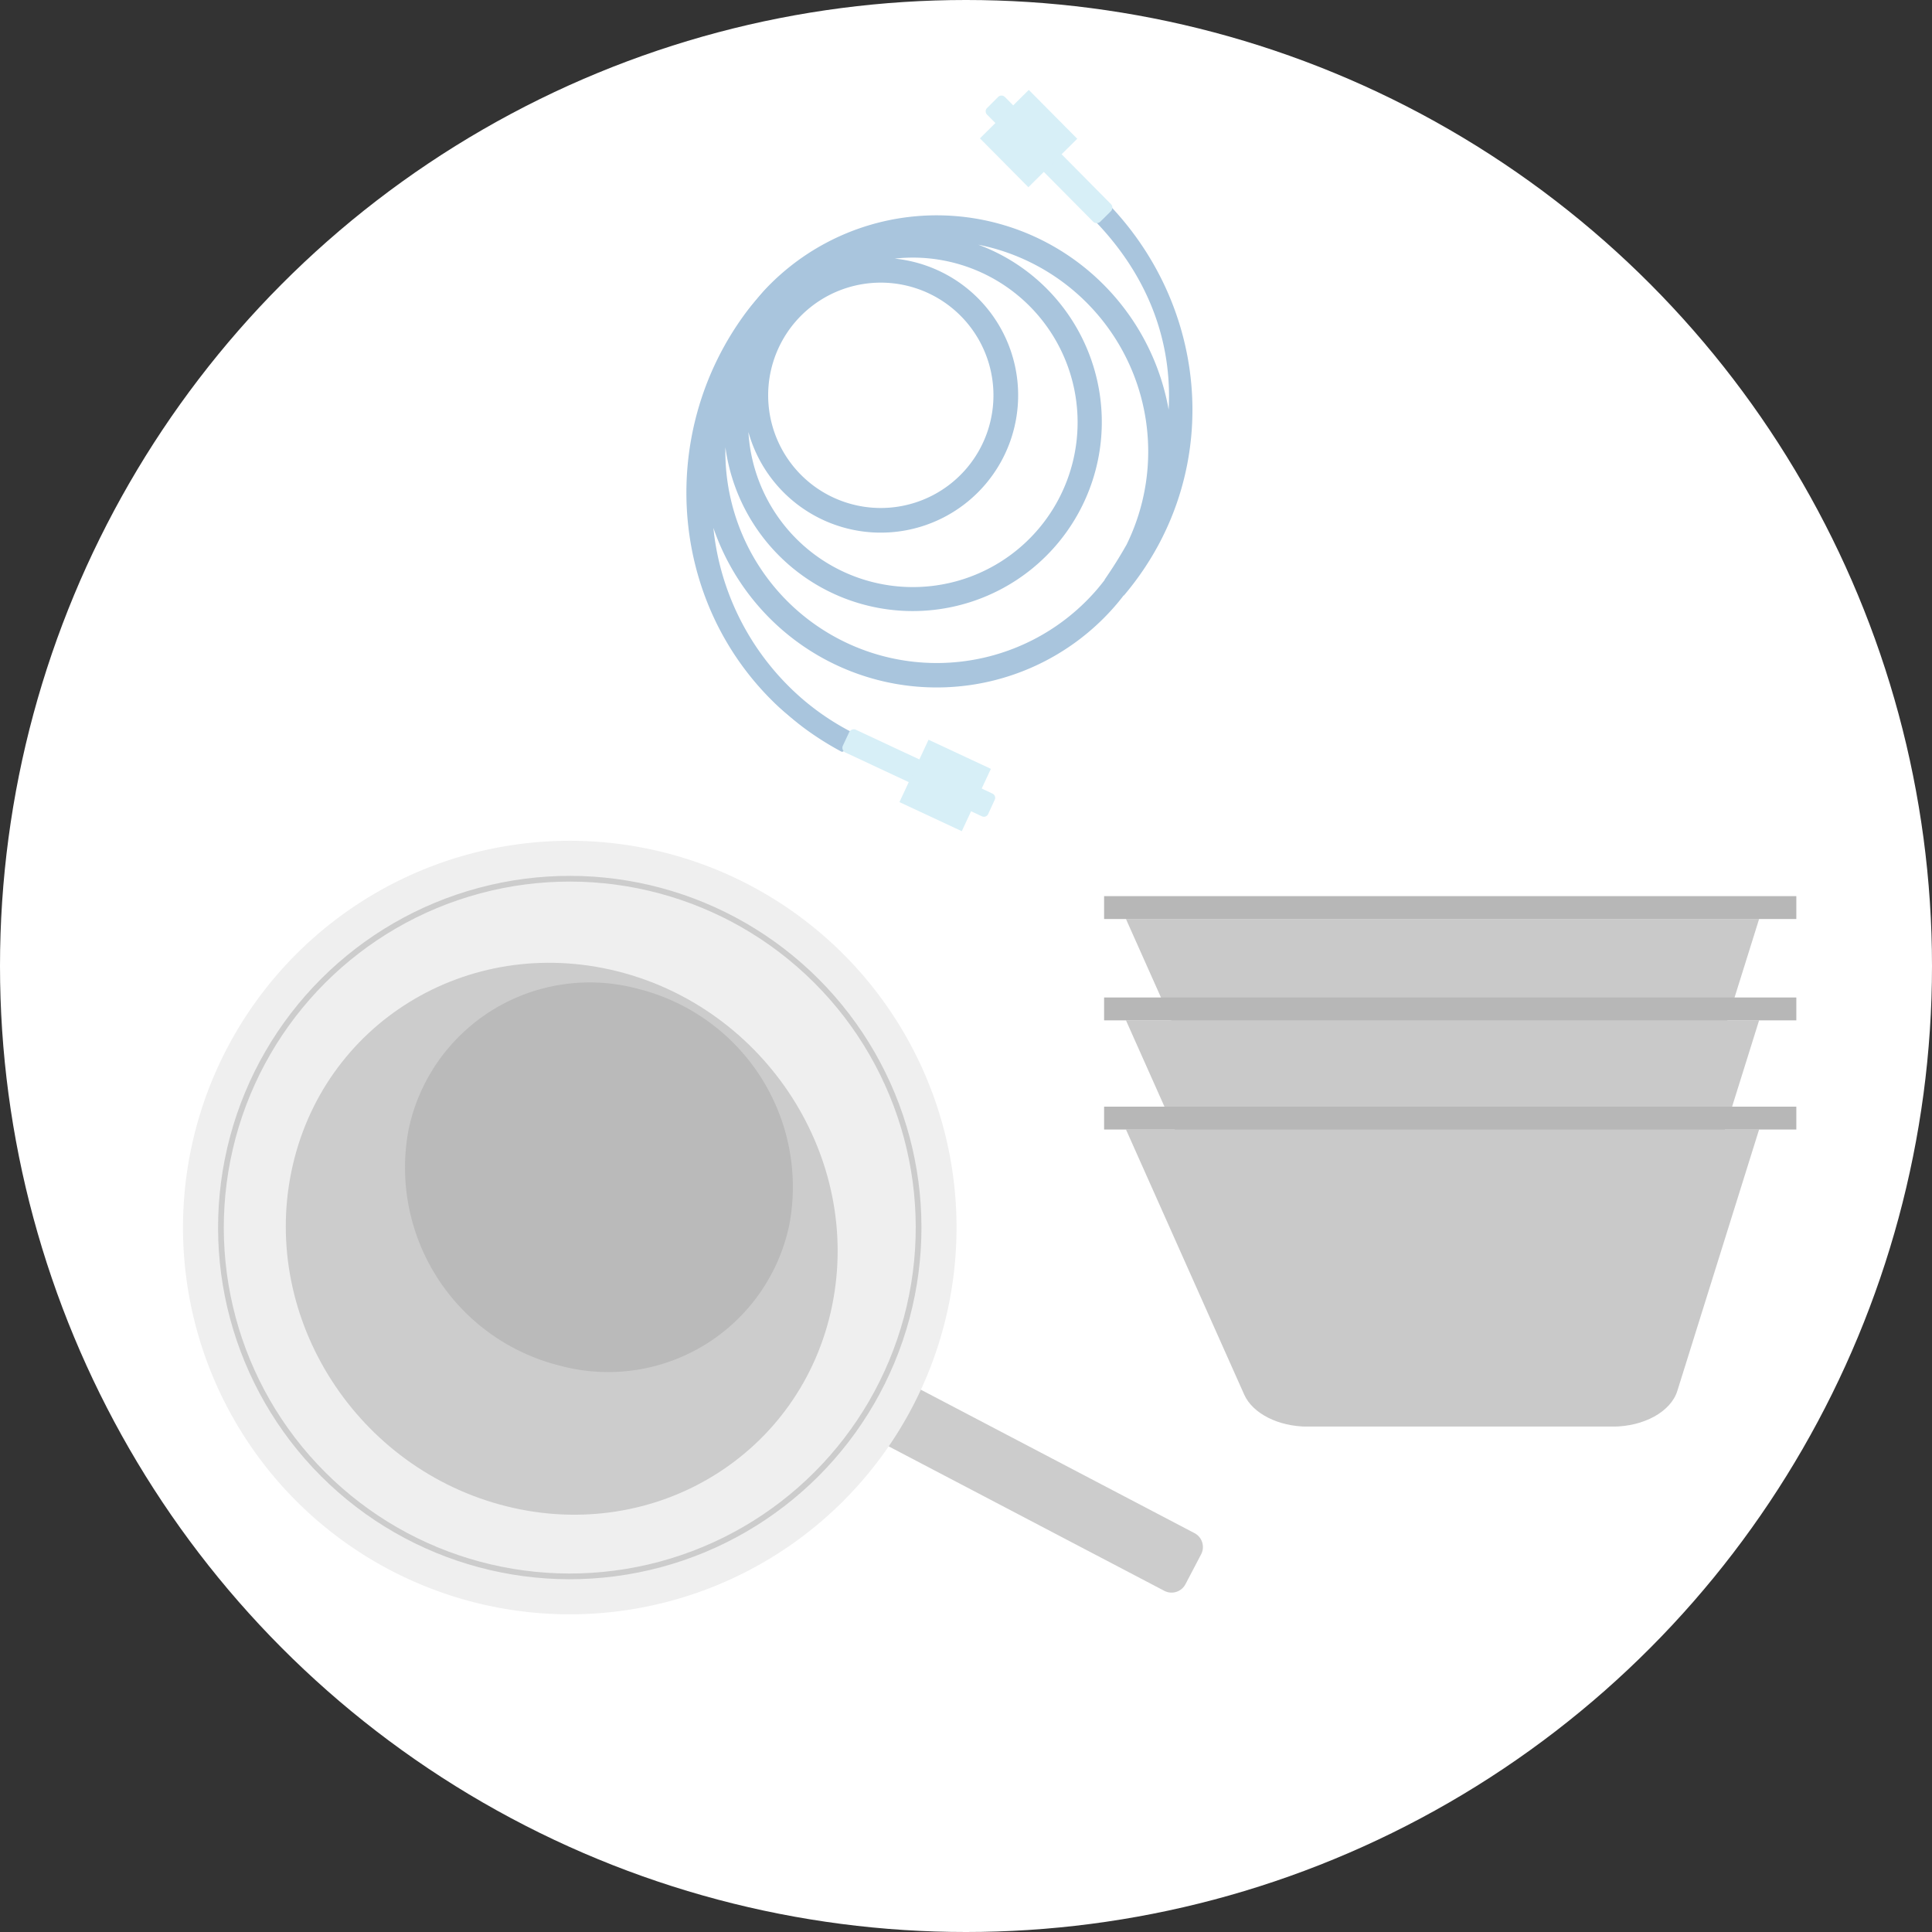 <svg xmlns="http://www.w3.org/2000/svg" xmlns:xlink="http://www.w3.org/1999/xlink" width="169" height="169" viewBox="0 0 169 169">
  <rect x="0" y="0" width="169" height="169" fill="#333333" stroke="none"/>
  <defs>
    <clipPath id="clip-path">
      <rect id="Rectangle_1566" data-name="Rectangle 1566" width="89.224" height="67.679" fill="none"/>
    </clipPath>
    <clipPath id="clip-path-2">
      <rect id="Rectangle_1579" data-name="Rectangle 1579" width="60.551" height="46.397" fill="none"/>
    </clipPath>
    <clipPath id="clip-path-3">
      <rect id="Rectangle_1589" data-name="Rectangle 1589" width="55.443" height="44.487" fill="none"/>
    </clipPath>
    <clipPath id="clip-path-5">
      <rect id="Rectangle_1585" data-name="Rectangle 1585" width="52.43" height="41.283" fill="none"/>
    </clipPath>
  </defs>
  <g id="Group_8381" data-name="Group 8381" transform="translate(-703 -999.106)">
    <g id="Group_6629" data-name="Group 6629" transform="translate(0 40.106)">
      <g id="Group_6259" data-name="Group 6259" transform="translate(489.301 809.301)">
        <g id="Group_1824" data-name="Group 1824" transform="translate(214 150)">
          <circle id="Ellipse_46" data-name="Ellipse 46" cx="84.5" cy="84.5" r="84.5" transform="translate(-0.301 -0.301)" fill="#fff"/>
        </g>
      </g>
      <g id="Group_6625" data-name="Group 6625" transform="translate(719 1032.539)">
        <g id="Group_6404" data-name="Group 6404" clip-path="url(#clip-path)">
          <path id="Path_5991" data-name="Path 5991" d="M464.422,362.029l-25.66-13.449,2.644-5.045,25.66,13.449a1.372,1.372,0,0,1,.578,1.852l-1.37,2.615a1.372,1.372,0,0,1-1.852.578" transform="translate(-378.577 -296.413)" fill="#ccc"/>
          <path id="Path_5992" data-name="Path 5992" d="M66.826,41.361A33.832,33.832,0,1,1,41.36.855,33.832,33.832,0,0,1,66.826,41.361" transform="translate(0 -0.001)" fill="#efefef"/>
          <path id="Path_5993" data-name="Path 5993" d="M113.388,107.9c-2.669,12.924-15.417,20.763-28.475,17.508S63.432,109.035,66.1,96.11,81.518,75.347,94.576,78.6s21.48,16.37,18.812,29.295" transform="translate(-56.608 -67.185)" fill="#ccc"/>
          <path id="Path_5994" data-name="Path 5994" d="M175,111.8a16.186,16.186,0,0,1-20.058,12.333,17.855,17.855,0,0,1-13.251-20.635,16.186,16.186,0,0,1,20.058-12.333A17.855,17.855,0,0,1,175,111.8" transform="translate(-121.954 -78.209)" fill="#bababa"/>
          <circle id="Ellipse_492" data-name="Ellipse 492" cx="30.513" cy="30.513" r="30.513" transform="translate(-9.312 33.84) rotate(-45)" fill="none" stroke="#ccc" stroke-miterlimit="10" stroke-width="0.5"/>
        </g>
      </g>
      <g id="Group_6626" data-name="Group 6626" transform="translate(799.581 1037.39)">
        <g id="Group_6427" data-name="Group 6427" transform="translate(0 0)" clip-path="url(#clip-path-2)">
          <path id="Path_6044" data-name="Path 6044" d="M56.432,1.1H1.049L11.392,24.286c.743,1.66,3,2.8,5.547,2.8H43.607c2.739,0,5.1-1.3,5.671-3.12Z" transform="translate(0.863 0.901)" fill="#c9c9c9"/>
          <rect id="Rectangle_1576" data-name="Rectangle 1576" width="60.551" height="1.999" fill="#b7b7b7"/>
          <path id="Path_6045" data-name="Path 6045" d="M56.432,5.962H1.049L11.392,29.151c.743,1.66,3,2.8,5.547,2.8H43.607c2.739,0,5.1-1.3,5.671-3.12Z" transform="translate(0.863 4.902)" fill="#c9c9c9"/>
          <rect id="Rectangle_1577" data-name="Rectangle 1577" width="60.551" height="1.999" transform="translate(0 8.865)" fill="#b7b7b7"/>
          <path id="Path_6046" data-name="Path 6046" d="M56.432,11.2H1.049L11.392,34.391c.743,1.66,3,2.8,5.547,2.8H43.607c2.739,0,5.1-1.3,5.671-3.12Z" transform="translate(0.863 9.211)" fill="#c9c9c9"/>
          <rect id="Rectangle_1578" data-name="Rectangle 1578" width="60.551" height="1.999" transform="translate(0 18.414)" fill="#b7b7b7"/>
        </g>
      </g>
    </g>
    <g id="Group_7026" data-name="Group 7026" transform="translate(-1.712 613.588)">
      <g id="Group_6445" data-name="Group 6445" transform="translate(754.101 431.688) rotate(-50)">
        <g id="Group_6444" data-name="Group 6444" clip-path="url(#clip-path-3)">
          <g id="Group_6443" data-name="Group 6443">
            <g id="Group_6442" data-name="Group 6442" clip-path="url(#clip-path-3)">
              <g id="Group_6441" data-name="Group 6441" opacity="0.42">
                <g id="Group_6440" data-name="Group 6440">
                  <g id="Group_6439" data-name="Group 6439" clip-path="url(#clip-path-5)">
                    <path id="Path_6057" data-name="Path 6057" d="M50.531,15.533c-.06,7.621-2.991,14.053-8.651,18.3A20.61,20.61,0,0,0,26.215,0V0L26.07,0h-.036q-.567,0-1.126.031C11.179.7,0,11.889,0,25.751a26.51,26.51,0,0,0,.564,5.373c.1.4,2,.162,1.9-.343A22.2,22.2,0,0,1,1.9,25.752,22.777,22.777,0,0,1,8.362,9.972,20.645,20.645,0,0,0,26.033,41.283c.291,0,.58-.009.868-.022v.022h.141c14.238,0,25.286-11.532,25.387-25.751ZM26.659,3.88h0A9.856,9.856,0,1,1,16.8,13.735a9.869,9.869,0,0,1,9.856-9.856m-9.9,3.049A12.016,12.016,0,1,0,36.6,6.984a14.41,14.41,0,1,1-19.843-.056m9.256,32.214a18.489,18.489,0,0,1-11.57-32.9A16.536,16.536,0,1,0,42.23,11.8,18.449,18.449,0,0,1,30.481,38.6q-1.728.326-3.6.5v.02c-.288.013-.577.02-.868.02" transform="translate(0 0)" fill="#3175ae"/>
                  </g>
                </g>
              </g>
              <path id="Path_6058" data-name="Path 6058" d="M3.4.568,2.184,13.7a.45.45,0,0,1-.485.4L.406,13.979a.45.45,0,0,1-.4-.485L1.213.367A.407.407,0,0,1,1.658,0L3.051.123a.407.407,0,0,1,.343.444Z" transform="translate(50.227 4.704)" fill="#d7eff7"/>
              <rect id="Rectangle_1586" data-name="Rectangle 1586" width="6.019" height="6.019" transform="translate(48.9 11.926) rotate(-84.76)" fill="#d7eff7"/>
              <path id="Path_6059" data-name="Path 6059" d="M3.415,13.632.014.895A.451.451,0,0,1,.329.348L1.585.014A.45.45,0,0,1,2.132.33l3.4,12.737a.407.407,0,0,1-.291.5l-1.349.368a.407.407,0,0,1-.476-.3Z" transform="translate(0.715 30.548)" fill="#d7eff7"/>
              <rect id="Rectangle_1587" data-name="Rectangle 1587" width="6.018" height="6.018" transform="translate(0.447 37.859) rotate(-14.981)" fill="#d7eff7"/>
            </g>
          </g>
        </g>
      </g>
    </g>
  </g>
</svg>
